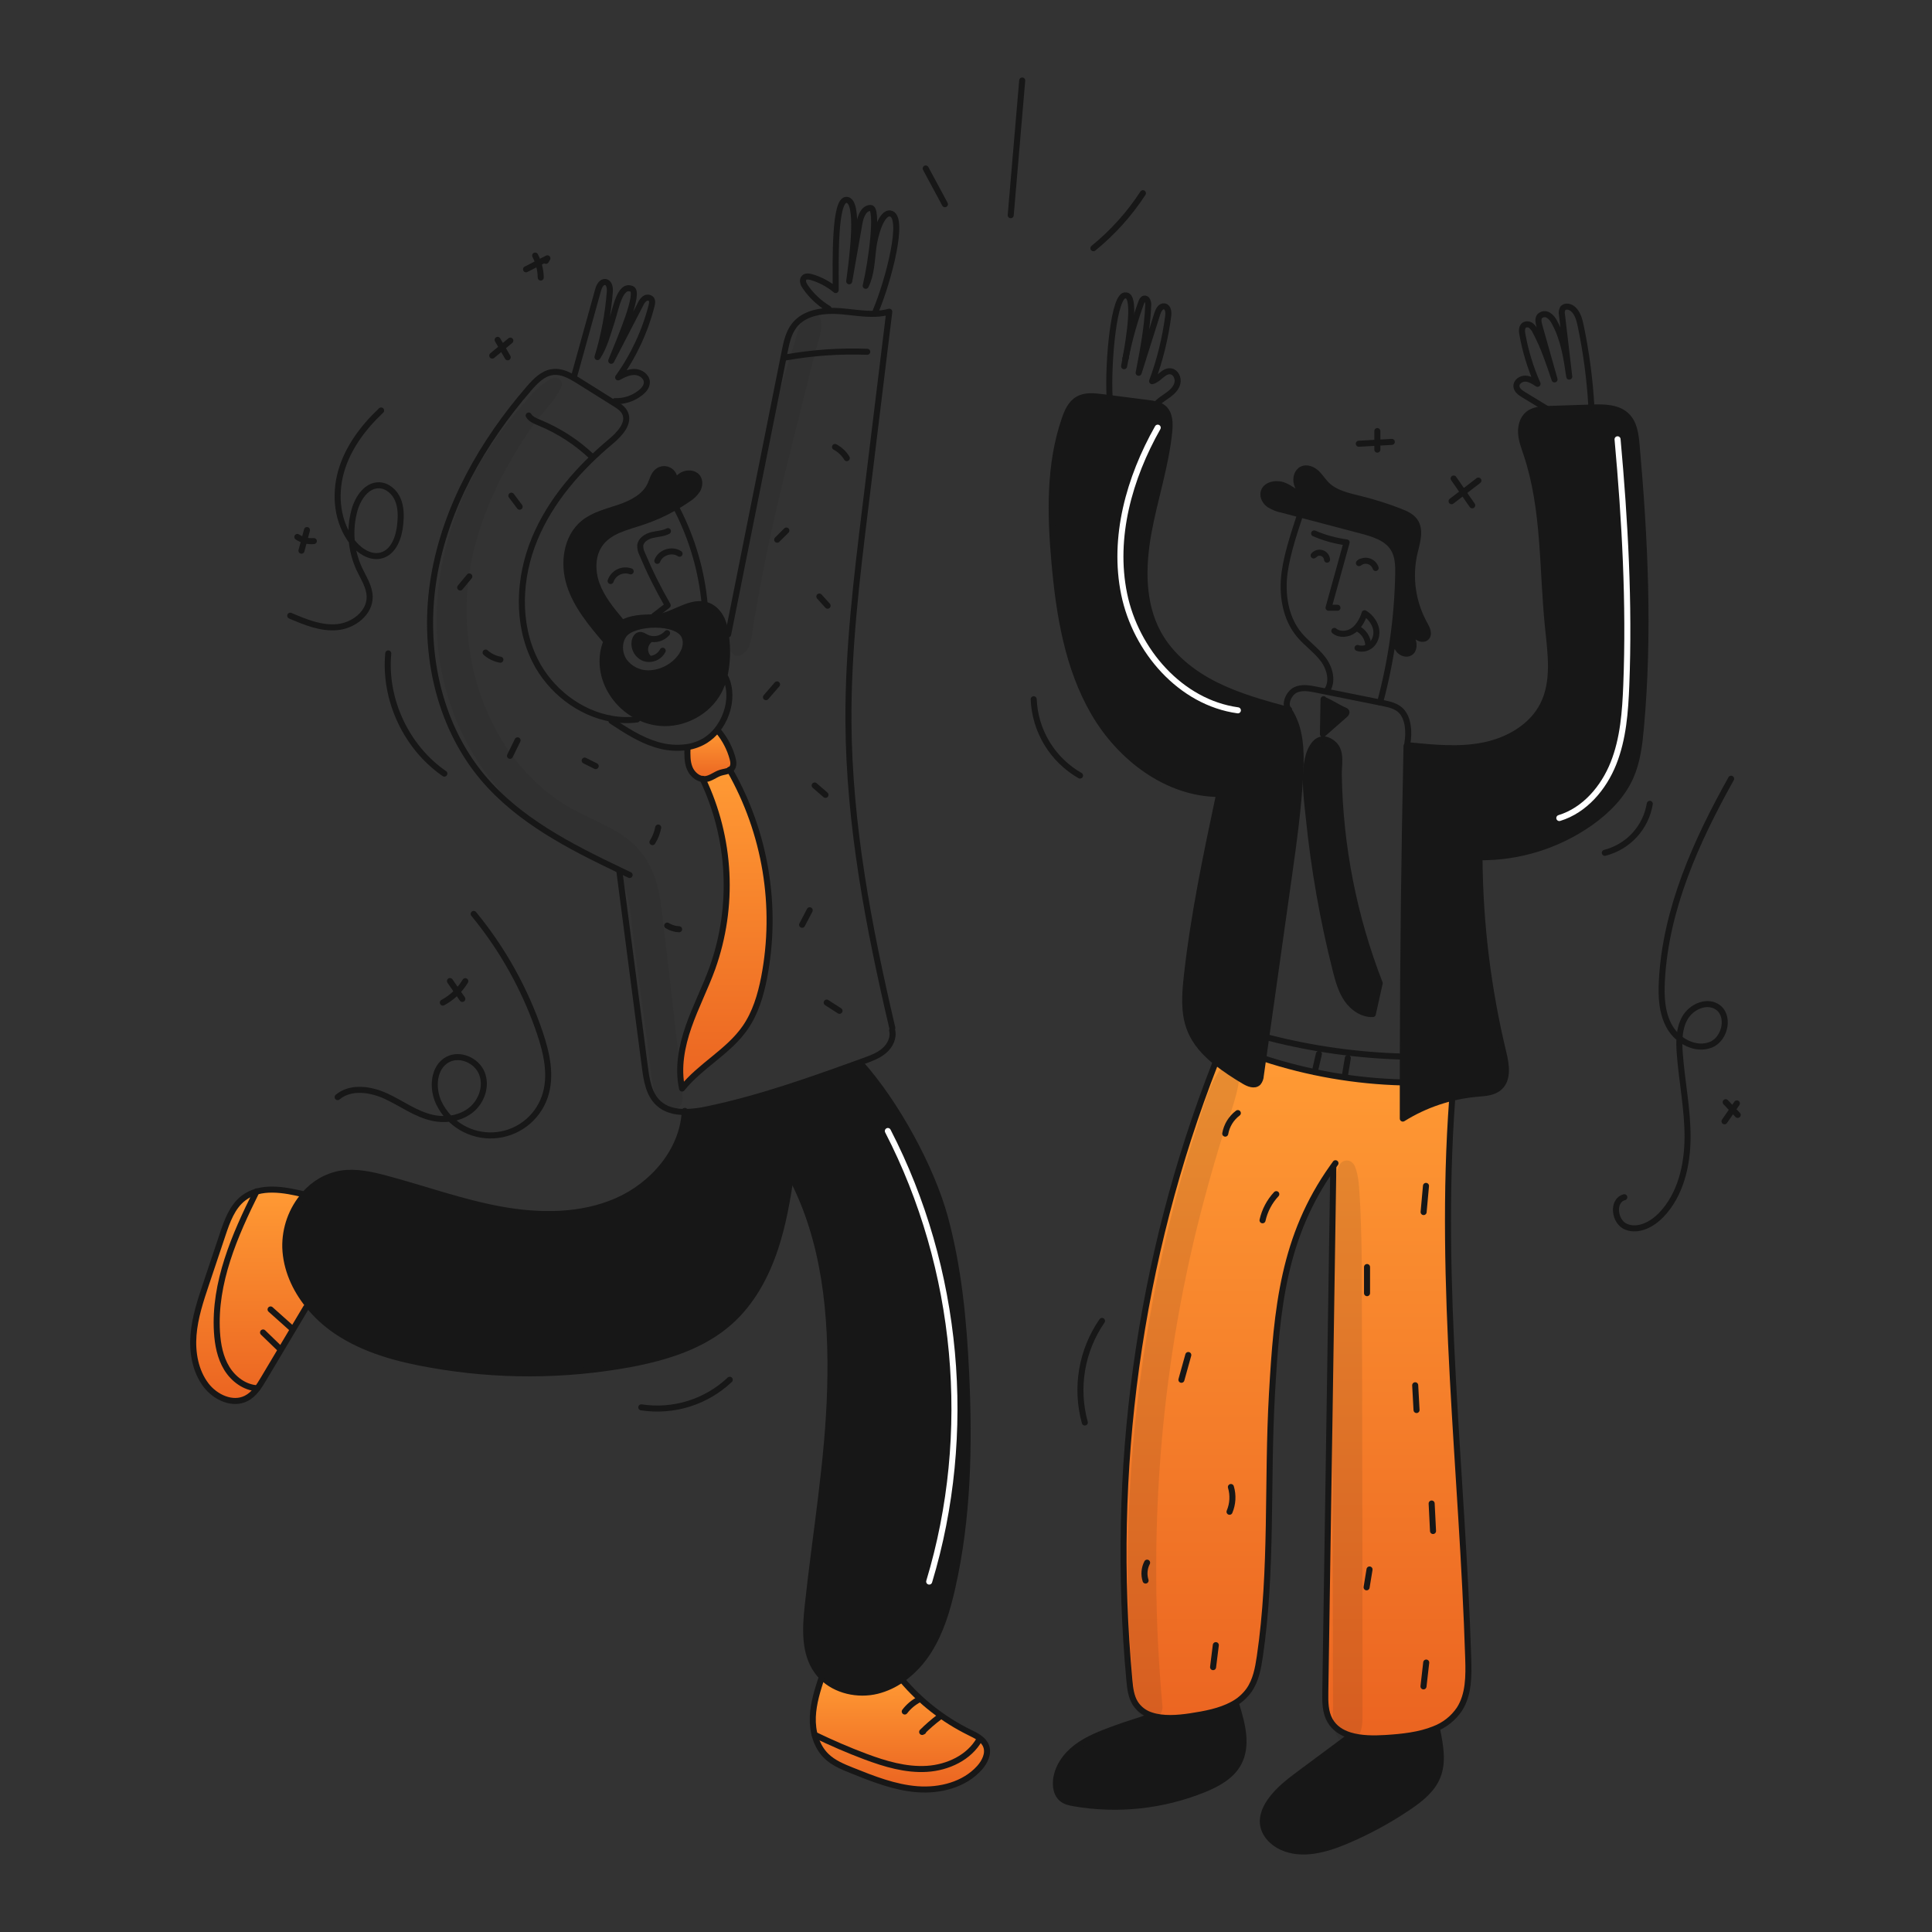 <svg width="960" height="960" viewBox="0 0 960 960" fill="none" xmlns="http://www.w3.org/2000/svg">
<rect x="0" y="0" width="960" height="960" fill="#333333" stroke="none"/>
<path d="M700.795 370.415C712.98 371.615 725.388 372.815 737.38 370.367C749.372 367.919 761.121 361.23 766.68 350.322C772.633 338.611 770.523 324.655 769.187 311.599C766.235 282.757 767.697 253.024 758.473 225.547C757.36 222.217 756.073 218.878 755.831 215.365C755.589 211.852 756.586 208.048 759.296 205.812C761.783 203.77 765.161 203.393 768.423 203.257C768.761 203.238 769.1 203.218 769.429 203.209C776.533 202.976 783.644 202.741 790.761 202.502C790.819 202.494 790.877 202.49 790.935 202.492C797.135 202.28 804.127 202.367 808.482 206.792C812.082 210.45 812.75 215.992 813.205 221.097C817.386 267.844 819.593 314.94 815.344 361.677C814.589 369.977 813.583 378.412 810.205 386.038C806.033 395.438 798.474 402.976 790.073 408.909C773.996 420.172 754.803 426.134 735.173 425.962L735.163 426.988C735.429 459.335 739.397 491.544 746.99 522.988C748.442 528.979 749.623 536.334 744.99 540.388C742.057 542.962 737.818 543.146 733.937 543.488C720.844 544.642 708.207 548.866 697.052 555.818C697.042 549.827 697.042 543.836 697.052 537.845C697.042 533.558 697.046 529.274 697.062 524.992C697.168 473.531 697.781 422.08 698.901 370.639L699.307 369.419L700.795 370.415Z" fill="#171717"/>
<path d="M774.818 406.475C787.439 402.63 796.846 391.53 801.725 379.275C806.604 367.02 807.578 353.593 808.095 340.409C809.695 299.678 807.432 258.882 803.755 218.285" stroke="white" stroke-width="3" stroke-linecap="round" stroke-linejoin="round"/>
<path d="M570.671 264.667C567.612 281.508 567.312 299.767 575.558 314.773C581.782 326.097 592.389 334.517 603.936 340.315C615.444 346.083 627.958 349.49 640.376 352.858C646.415 361.84 646.657 373.415 646.105 384.226C645.205 401.754 642.747 419.156 640.298 436.539C636.582 462.855 632.869 489.171 629.158 515.487C628.665 518.942 628.178 522.397 627.697 525.852L626.477 534.476C626.434 535.745 625.978 536.965 625.177 537.951C623.358 539.741 620.328 538.483 618.151 537.157C613.362 534.346 608.753 531.24 604.351 527.857C598.728 523.376 593.927 518.14 591.314 511.5C588.081 503.264 588.749 494.059 589.714 485.262C593.073 454.716 599.431 424.577 605.814 394.506C579.944 394.429 556.56 376.543 543.562 354.146C530.506 331.673 526.247 305.246 523.953 279.346C521.834 255.537 521.253 230.972 529.006 208.354C530.312 204.521 532.083 200.495 535.577 198.443C539.129 196.352 543.577 196.807 547.666 197.33L551.295 197.794C557.761 198.626 564.23 199.456 570.701 200.282C572.053 200.425 573.393 200.67 574.708 201.017C575.97 201.334 577.146 201.926 578.153 202.75C581.318 205.45 581.405 210.25 580.999 214.393C579.321 231.431 573.737 247.827 570.671 264.667Z" fill="#171717"/>
<path d="M615.094 352.961C586.637 349.036 564.365 323.311 558.584 295.171C552.803 267.031 561.13 237.514 575.264 212.505" stroke="white" stroke-width="3" stroke-linecap="round" stroke-linejoin="round"/>
<path d="M169.406 583.159C176.859 581.969 184.456 583.672 191.754 585.617C210.754 590.679 229.326 597.445 248.664 600.977C268.002 604.509 288.617 604.626 306.609 596.719C324.447 588.879 339.09 571.951 340.252 552.546C344.055 552.485 347.842 552.031 351.552 551.191C377.519 545.761 402.587 536.808 427.552 527.798L427.861 528.659C445.118 548.016 462.82 580.081 469.595 605.11C476.37 630.139 478.838 656.135 480.067 682.035C481.767 717.904 481.122 754.198 473.137 789.215C470.679 800.045 467.446 810.866 461.514 820.254C458.028 825.844 453.475 830.691 448.114 834.52C444.403 837.139 440.243 839.055 435.841 840.173C426.26 842.534 415.274 840.095 408.412 833.185C407.545 832.319 406.752 831.382 406.041 830.385C399.498 821.277 400.176 809.014 401.376 797.865C405.238 761.793 411.576 725.905 412.535 689.639C413.494 653.373 410.035 616.305 393.035 584.259H393.026C391.167 596.503 389.048 608.727 385.137 620.459C380.598 634.106 373.494 647.182 362.77 656.759C349.22 668.867 331.083 674.452 313.226 677.82C280.453 683.842 246.865 683.934 214.06 678.091C197.538 675.207 180.891 670.764 167.032 661.328C161.855 657.818 157.219 653.571 153.271 648.721C146.571 640.456 142.141 630.506 141.763 619.947C141.532 610.267 144.933 600.851 151.297 593.554C155.931 588.077 162.339 584.399 169.406 583.159Z" fill="#171717"/>
<path d="M461.711 785.872C483.934 712.333 476.403 630.26 441.17 561.991" stroke="white" stroke-width="3" stroke-linecap="round" stroke-linejoin="round"/>
<path d="M714.113 859.591C715.691 867.304 717.23 875.56 714.249 882.858C711.578 889.391 705.703 894.008 699.849 897.966C690.062 904.592 679.645 910.236 668.749 914.816C658.649 919.065 646.949 922.356 636.974 917.816C632.203 915.638 628.06 911.341 627.547 906.116C627.17 902.284 628.777 898.499 630.947 895.305C634.925 889.44 640.722 885.095 646.413 880.865C654.436 874.903 662.463 868.941 670.493 862.979L670.725 862.273C676.194 863.973 682.707 863.973 688.515 863.608C696.596 863.108 705.384 862.195 712.75 859.156L714.113 859.591Z" fill="#171717"/>
<path d="M676.435 263.641C666.281 260.97 656.128 258.296 645.976 255.618C642.966 254.824 639.953 254.03 636.937 253.237C634.686 252.793 632.538 251.93 630.607 250.692C628.768 249.337 627.423 247.052 627.849 244.807C628.603 240.819 634.091 239.726 637.875 241.207C641.659 242.688 644.709 245.727 648.58 246.956C646.838 244.923 645.038 242.784 644.37 240.181C643.702 237.578 644.534 234.374 646.954 233.202C649.267 232.08 652.103 233.183 654.01 234.896C655.917 236.609 657.262 238.884 659.062 240.713C663.417 245.107 669.882 246.443 675.883 247.924C682.609 249.586 689.22 251.68 695.676 254.195C698.424 255.26 701.276 256.518 702.993 258.918C706.129 263.318 704.144 269.342 702.886 274.607C700.051 286.783 701.889 299.579 708.035 310.466C709.148 312.421 710.335 315.066 708.78 316.68C707.203 318.306 704.348 317.086 702.915 315.325C701.482 313.564 700.505 311.279 698.473 310.253C698.744 312.837 700.534 314.967 701.628 317.319C702.722 319.671 702.847 323.01 700.612 324.336C698.899 325.362 696.566 324.578 695.212 323.097C693.98 321.513 693.125 319.669 692.712 317.706L692.17 317.628C693.689 306.954 694.552 296.197 694.754 285.418C694.832 281.063 694.745 276.466 692.509 272.73C689.27 267.3 682.552 265.258 676.435 263.641Z" fill="#171717"/>
<path d="M668.277 355.171C664.638 358.375 660.996 361.579 657.35 364.782C657.456 359.169 657.559 353.559 657.659 347.951L658.308 347.961C661.589 349.316 664.86 351.629 668.141 352.984C668.493 353.08 668.797 353.304 668.993 353.613C669.245 354.175 668.741 354.765 668.277 355.171Z" fill="#171717"/>
<path d="M650.302 405.974C649.344 396.644 646.392 377.122 653.476 369.35C656.264 366.302 660 367.134 662.845 369.883C666.765 373.657 665.145 379.948 665.236 385.136C665.836 420.539 672.718 455.554 685.561 488.551C684.419 493.662 683.28 498.772 682.144 503.882C677.014 504.076 672.253 500.782 669.33 496.565C666.407 492.348 665.023 487.274 663.755 482.299C657.399 457.223 652.902 431.712 650.302 405.974V405.974Z" fill="#171717"/>
<path d="M561.184 834.936C551.592 730.999 565.655 625.836 603.731 528.659L604.35 527.859C608.752 531.243 613.361 534.349 618.15 537.16C620.327 538.486 623.357 539.743 625.176 537.953C625.976 536.968 626.433 535.748 626.476 534.478L627.696 525.854C650.105 533.217 673.471 537.257 697.052 537.846C697.042 543.838 697.042 549.829 697.052 555.819C704.597 551.112 712.848 547.642 721.49 545.541L721.606 545.986C714.744 638.522 726.659 731.31 729.562 824.06C729.833 832.751 729.872 842.033 725.162 849.33C722.136 853.804 717.802 857.235 712.754 859.155C705.388 862.194 696.6 863.103 688.519 863.606C682.711 863.974 676.198 863.975 670.729 862.272C666.577 860.984 663.029 858.709 660.848 854.871C658.457 850.641 658.467 845.531 658.548 840.671C659.864 753.845 661.186 667.016 662.516 580.184L662.197 579.96C637.672 614.455 634.468 650.015 632.039 692.697C629.551 736.197 632.368 780.075 625.999 823.173C625.138 829 624.025 835.029 620.637 839.858C618.489 842.849 615.668 845.292 612.403 846.991C606.218 850.35 598.603 851.735 591.497 852.819C585.187 853.777 577.889 854.318 572.072 852.363C568.803 851.37 565.989 849.255 564.126 846.392C562.006 843.019 561.552 838.891 561.184 834.936Z" fill="url(#paint0_linear_248_1702)"/>
<path d="M614.348 847.219C617.29 856.742 620.136 867.534 615.316 876.273C611.793 882.673 604.892 886.417 598.116 889.165C577.738 897.387 555.474 899.777 533.816 896.065C531.629 895.678 529.344 895.194 527.631 893.765C525.337 891.858 524.563 888.635 524.679 885.654C524.95 878.705 529.335 872.443 534.861 868.233C540.387 864.023 547.017 861.533 553.531 859.106C560.016 856.686 565.542 855.234 572.031 852.815L572.079 852.36C577.896 854.315 585.194 853.773 591.504 852.815C598.604 851.731 606.225 850.347 612.41 846.988L614.348 847.219Z" fill="#171717"/>
<path d="M489.997 867.621C491.397 871.357 489.32 875.528 486.658 878.49C479.118 886.871 467.02 889.911 455.783 889.059C444.546 888.207 433.891 883.968 423.438 879.777C418.85 877.938 414.127 876.022 410.594 872.567C405.533 867.65 403.607 860.197 403.878 853.142C404.149 846.309 406.249 839.689 408.397 833.185C415.259 840.095 426.245 842.534 435.826 840.173C440.229 839.055 444.389 837.139 448.099 834.52L448.225 834.694C457.477 845.607 468.876 854.499 481.712 860.817C485.003 862.433 488.7 864.191 489.997 867.621Z" fill="url(#paint1_linear_248_1702)"/>
<path d="M349.156 387.111C346.311 386.762 343.823 384.381 342.7 381.662C341.423 378.545 341.51 375.062 341.616 371.683L341.539 371.218C344.736 370.73 347.801 369.601 350.55 367.899C352.685 366.537 354.587 364.841 356.183 362.876L357.015 363.376C360.276 367.311 362.659 371.898 364.003 376.829C364.438 378.445 364.709 380.304 363.732 381.659C363.437 382.053 363.065 382.382 362.638 382.626C361.361 383.362 359.638 383.478 358.157 383.933C355.466 384.746 353.202 386.885 350.405 387.133C349.989 387.174 349.57 387.166 349.156 387.111V387.111Z" fill="url(#paint2_linear_248_1702)"/>
<path d="M354.003 481.002C359.407 465.801 361.76 449.684 360.928 433.573C360.096 417.462 356.095 401.674 349.154 387.111C349.568 387.168 349.987 387.178 350.403 387.14C353.203 386.888 355.464 384.749 358.155 383.94C359.636 383.485 361.355 383.369 362.636 382.633C380.43 413.87 386.478 450.436 379.69 485.739C377.957 494.546 375.354 503.363 370.224 510.729C361.93 522.662 347.983 529.529 338.924 540.887C336.688 530.667 338.73 519.952 342.176 510.071C345.622 500.19 350.441 490.845 354.003 481.002Z" fill="url(#paint3_linear_248_1702)"/>
<path d="M317.265 356.168C309.987 352.598 304.308 346.436 301.344 338.891C298.857 332.368 298.663 324.809 301.46 318.479C301.885 317.505 302.384 316.563 302.951 315.663C304.391 313.278 306.379 311.271 308.751 309.807C313.465 306.962 319.156 306.855 325.36 306.72C333.78 306.52 341.871 298.696 350.175 300.438C350.33 300.467 350.475 300.496 350.63 300.538C354.221 301.438 357.047 304.361 358.63 307.7C359.718 310.127 360.414 312.711 360.691 315.356C360.827 316.392 360.933 317.437 361.011 318.472C361.623 324.538 361.227 330.664 359.839 336.6C359.227 338.955 358.355 341.234 357.239 343.395C351.79 353.809 339.672 360.245 327.961 359.209C324.238 358.863 320.612 357.832 317.265 356.168ZM335.093 329.697C339.042 326.455 342.093 321.064 340.174 316.331C336.874 308.182 314.836 308.947 310.084 315.331C307.284 319.095 307.484 324.641 310.123 328.513C311.51 330.41 313.329 331.95 315.429 333.005C317.529 334.06 319.85 334.6 322.201 334.581C326.934 334.495 331.49 332.769 335.093 329.697V329.697Z" fill="#171717"/>
<path d="M320.089 327.036C318.404 326.362 317.012 325.111 316.162 323.508C315.311 321.904 315.057 320.05 315.444 318.277C315.753 317.009 316.595 315.702 317.883 315.528C319.034 315.373 320.07 316.148 321.096 316.68C321.531 316.911 321.988 317.096 322.461 317.232L322.422 318.277C321.836 318.84 321.368 319.515 321.046 320.262C320.724 321.009 320.554 321.812 320.547 322.626C320.54 323.439 320.695 324.245 321.004 324.998C321.313 325.75 321.769 326.433 322.345 327.007L322.325 327.442C321.562 327.432 320.807 327.295 320.089 327.036V327.036Z" fill="#171717"/>
<path d="M334.811 240.181C335.87 238.563 337.269 237.195 338.911 236.174C341.331 234.799 344.811 234.858 346.511 237.064C347.885 238.855 347.663 241.487 346.54 243.442C345.29 245.329 343.637 246.916 341.701 248.088C339.494 249.616 337.223 251.039 334.887 252.356C329.741 255.261 324.32 257.651 318.704 259.489C311.445 261.87 303.304 263.671 298.573 269.681C294.082 275.381 293.995 283.608 296.511 290.412C299.027 297.216 303.741 302.956 308.377 308.54L308.745 309.808C306.374 311.271 304.386 313.279 302.945 315.664C302.378 316.564 301.88 317.505 301.454 318.48L300.941 318.257C293.75 309.798 286.394 301.039 283.055 290.457C279.716 279.875 281.371 266.899 289.975 259.892C295.037 255.769 301.648 254.259 307.832 252.149C314.016 250.039 320.414 246.777 323.154 240.849C324.208 238.565 324.741 235.855 326.706 234.268C327.592 233.538 328.695 233.123 329.842 233.089C330.989 233.055 332.115 233.403 333.042 234.079C333.97 234.754 334.647 235.719 334.966 236.822C335.285 237.924 335.229 239.101 334.806 240.168C334.306 240.868 333.829 241.59 333.364 242.307C334.024 241.737 334.523 241.004 334.811 240.181V240.181Z" fill="#171717"/>
<path d="M151.297 593.554C144.933 600.851 141.532 610.267 141.763 619.947C142.141 630.506 146.574 640.456 153.271 648.721L152.081 649.699C145.065 661.477 138.044 673.259 131.02 685.045C128.736 688.868 126.258 692.885 122.29 694.878C115.535 698.285 107.046 694.346 102.439 688.355C97.097 681.386 95.461 672.134 96.148 663.375C96.835 654.616 99.648 646.186 102.439 637.862C105.169 629.702 107.903 621.54 110.639 613.375C112.875 606.697 115.401 599.603 120.995 595.315C129.326 588.947 141.086 591.057 151.297 593.554Z" fill="url(#paint4_linear_248_1702)"/>
<path d="M325.095 305.908C327.331 304.204 329.56 302.497 331.783 300.788C327.009 292.536 322.764 283.989 319.075 275.198C318.41 273.904 318.087 272.461 318.136 271.007C318.465 268.287 321.272 266.555 323.936 265.887C326.6 265.219 329.462 265.187 331.901 263.922" stroke="#171717" stroke-width="3" stroke-linecap="round" stroke-linejoin="round"/>
<path d="M313.392 283.899C312.422 283.553 311.392 283.404 310.363 283.458C309.334 283.513 308.326 283.771 307.398 284.217C306.469 284.663 305.638 285.289 304.953 286.058C304.267 286.828 303.741 287.725 303.404 288.699" stroke="#171717" stroke-width="3" stroke-linecap="round" stroke-linejoin="round"/>
<path d="M326.613 278.682C328.132 274.482 333.988 272.604 337.666 275.14" stroke="#171717" stroke-width="3" stroke-linecap="round" stroke-linejoin="round"/>
<path d="M336.486 253.169C344.04 267.901 348.687 283.95 350.171 300.439C350.18 300.464 350.183 300.491 350.181 300.517" stroke="#171717" stroke-width="3" stroke-linecap="round" stroke-linejoin="round"/>
<path d="M308.747 309.808C306.376 311.271 304.387 313.278 302.947 315.664C302.38 316.563 301.881 317.505 301.456 318.48C298.656 324.81 298.856 332.369 301.34 338.892C304.305 346.435 309.983 352.598 317.261 356.168C320.605 357.829 324.227 358.86 327.946 359.207C339.657 360.243 351.775 353.807 357.224 343.393C358.34 341.231 359.212 338.952 359.824 336.598C361.212 330.661 361.608 324.535 360.996 318.47C360.918 317.435 360.812 316.39 360.676 315.354C360.399 312.708 359.703 310.124 358.615 307.698C357.037 304.359 354.215 301.436 350.615 300.536C350.46 300.497 350.315 300.468 350.16 300.436C341.86 298.694 333.76 306.514 325.345 306.718C319.152 306.856 313.461 306.963 308.747 309.808Z" stroke="#171717" stroke-width="3" stroke-linecap="round" stroke-linejoin="round"/>
<path d="M331.469 314.618C330.371 315.865 328.941 316.774 327.345 317.237C325.749 317.7 324.054 317.698 322.459 317.232C321.986 317.097 321.529 316.912 321.094 316.68C320.068 316.148 319.032 315.373 317.881 315.528C316.593 315.702 315.751 317.009 315.442 318.277C315.055 320.051 315.309 321.904 316.16 323.508C317.01 325.112 318.402 326.362 320.087 327.036C320.805 327.295 321.561 327.432 322.323 327.442C323.75 327.473 325.158 327.106 326.388 326.383C327.619 325.66 328.624 324.609 329.292 323.348" stroke="#171717" stroke-width="3" stroke-linecap="round" stroke-linejoin="round"/>
<path d="M322.345 327.007C321.769 326.434 321.313 325.751 321.004 324.998C320.695 324.246 320.54 323.439 320.547 322.626C320.554 321.813 320.724 321.009 321.046 320.262C321.368 319.516 321.836 318.841 322.422 318.277" stroke="#171717" stroke-width="3" stroke-linecap="round" stroke-linejoin="round"/>
<path d="M310.084 315.335C307.284 319.099 307.484 324.645 310.123 328.517C311.51 330.413 313.329 331.953 315.429 333.008C317.529 334.063 319.85 334.604 322.201 334.585C326.934 334.497 331.491 332.77 335.093 329.697C339.042 326.455 342.093 321.064 340.174 316.331C336.871 308.182 314.836 308.947 310.084 315.335Z" stroke="#171717" stroke-width="3" stroke-linecap="round" stroke-linejoin="round"/>
<path d="M334.811 240.181C335.234 239.114 335.29 237.937 334.971 236.834C334.652 235.732 333.975 234.767 333.048 234.091C332.12 233.416 330.994 233.068 329.847 233.102C328.7 233.136 327.597 233.551 326.711 234.281C324.746 235.868 324.211 238.581 323.159 240.862C320.419 246.785 314.012 250.047 307.837 252.162C301.662 254.277 295.037 255.782 289.98 259.905C281.38 266.912 279.712 279.881 283.06 290.47C286.408 301.059 293.76 309.807 300.946 318.27" stroke="#171717" stroke-width="3" stroke-linecap="round" stroke-linejoin="round"/>
<path d="M334.811 240.181C334.311 240.881 333.834 241.603 333.369 242.32C334.03 241.746 334.527 241.008 334.811 240.181V240.181Z" stroke="#171717" stroke-width="3" stroke-linecap="round" stroke-linejoin="round"/>
<path d="M308.379 308.54C303.743 302.956 299.02 297.226 296.513 290.412C294.006 283.598 294.084 275.382 298.575 269.681C303.308 263.671 311.447 261.87 318.706 259.489C324.322 257.65 329.743 255.261 334.889 252.356C337.222 251.04 339.494 249.617 341.703 248.088C343.639 246.915 345.292 245.329 346.542 243.442C347.665 241.487 347.887 238.855 346.513 237.064C344.819 234.858 341.335 234.799 338.913 236.174C337.271 237.195 335.871 238.562 334.813 240.181" stroke="#171717" stroke-width="3" stroke-linecap="round" stroke-linejoin="round"/>
<path d="M361.814 315.199C371.174 268.403 380.526 221.603 389.872 174.799C390.791 170.173 391.807 165.353 394.73 161.646C398.689 156.633 405.193 154.784 411.745 154.503C413.611 154.432 415.478 154.468 417.339 154.61C423.263 155.055 429.283 156.168 435.158 155.91C437.429 155.832 439.683 155.491 441.874 154.893C437.938 187.143 433.995 219.385 430.047 251.621C425.711 287.121 421.366 322.729 421.588 358.481C421.898 409.881 431.654 460.764 443.394 510.822" stroke="#171717" stroke-width="3" stroke-linecap="round" stroke-linejoin="round"/>
<path d="M316.577 357.491C312.4 358.006 308.17 357.898 304.024 357.172C287.967 354.452 273.324 343.08 265.924 328.301C256.613 309.728 257.697 287.07 265.624 267.868C273.551 248.666 287.724 232.59 303.651 219.253C308.035 215.585 313.068 210.087 310.464 204.996C309.448 203.022 307.483 201.754 305.606 200.583C305.412 200.457 305.206 200.331 305.015 200.215C299.257 196.605 293.502 192.998 287.749 189.394C286.616 188.688 285.455 187.972 284.255 187.323C281.196 185.659 277.935 184.429 274.555 184.875C269.764 185.504 266.096 189.298 262.931 192.946C239.761 219.698 221.565 251.637 215.642 286.538C209.719 321.439 217.181 359.417 239.993 386.488C257.793 407.597 283.062 420.566 308.081 432.5C309.681 433.265 311.266 434.019 312.853 434.774" stroke="#171717" stroke-width="3" stroke-linecap="round" stroke-linejoin="round"/>
<path d="M305.563 199.328C310.209 199.495 314.76 197.979 318.377 195.059C319.936 193.791 321.377 192.088 321.416 190.075C321.474 187.133 318.377 184.916 315.435 184.829C312.493 184.742 309.744 186.155 307.15 187.529C314.871 176.755 320.514 164.635 323.788 151.791C324.059 150.707 324.281 149.439 323.565 148.577C323.135 148.169 322.573 147.928 321.981 147.896C321.389 147.864 320.804 148.044 320.332 148.403C319.407 149.157 318.683 150.128 318.222 151.229C313.384 160.579 308.548 169.925 303.714 179.268C308.359 167.753 318.222 145.03 313.87 143.541C307.97 140.991 305.97 153.558 303.959 159.641C301.948 165.724 300.417 172.078 296.894 177.43C300.118 166.887 302.169 156.022 303.011 145.03C303.166 143.075 302.811 140.481 300.872 140.143C298.933 139.805 297.726 142.175 297.194 144.082C293.194 158.474 289.194 172.869 285.194 187.267" stroke="#171717" stroke-width="3" stroke-linecap="round" stroke-linejoin="round"/>
<path d="M411.698 153.374C407.117 150.623 403.176 146.924 400.142 142.524C399.203 141.169 398.409 139.195 399.571 138.014C400.461 137.114 401.961 137.327 403.181 137.685C407.6 138.981 411.704 141.172 415.24 144.121C415.24 128.991 414.544 98.628 420.796 99.31C427.048 99.992 423.796 126.245 421.967 139.766C423.66 130.136 425.354 120.512 427.048 110.895C427.638 107.527 429.187 103.307 432.603 103.336C436.47 103.369 433.159 129.35 430.164 142.011C433.064 136.195 433.116 129.449 433.949 123.003C434.782 116.557 437.97 105.547 442.272 106.065C449.97 106.991 441.566 139.324 435.1 154.651" stroke="#171717" stroke-width="3" stroke-linecap="round" stroke-linejoin="round"/>
<path d="M303.84 358.23C310.886 362.856 318.058 367.541 326.12 369.989C331.101 371.557 336.372 371.977 341.538 371.218C344.734 370.73 347.8 369.601 350.549 367.899C352.683 366.537 354.585 364.841 356.182 362.876C358.24 360.33 359.839 357.444 360.905 354.349C362.879 348.677 363.105 342.222 360.585 336.763" stroke="#171717" stroke-width="3" stroke-linecap="round" stroke-linejoin="round"/>
<path d="M341.616 371.683C341.51 375.061 341.423 378.545 342.7 381.662C343.823 384.381 346.311 386.762 349.156 387.111C349.57 387.168 349.989 387.178 350.405 387.14C353.205 386.888 355.466 384.749 358.157 383.94C359.638 383.485 361.357 383.369 362.638 382.633C363.065 382.389 363.437 382.059 363.732 381.666C364.709 380.311 364.438 378.452 364.003 376.836C362.658 371.905 360.276 367.318 357.015 363.383" stroke="#171717" stroke-width="3" stroke-linecap="round" stroke-linejoin="round"/>
<path d="M307.789 433.113C312.009 465.507 316.229 497.907 320.449 530.313C321.281 536.73 322.384 543.699 327.127 548.122C330.669 551.412 335.344 552.516 340.251 552.545C344.054 552.485 347.841 552.031 351.551 551.19C377.518 545.76 402.586 536.807 427.551 527.797C428.131 527.584 428.702 527.381 429.283 527.168C432.854 525.88 436.523 524.535 439.407 522.048C442.291 519.561 444.227 515.621 443.298 511.934" stroke="#171717" stroke-width="3" stroke-linecap="round" stroke-linejoin="round"/>
<path d="M340.28 551.991L340.251 552.543C339.089 571.948 324.446 588.876 306.608 596.716C288.616 604.623 268.001 604.507 248.663 600.974C229.325 597.441 210.752 590.674 191.753 585.614C184.453 583.669 176.858 581.966 169.405 583.156C162.339 584.396 155.931 588.075 151.297 593.551C144.933 600.849 141.532 610.264 141.763 619.944C142.141 630.503 146.574 640.453 153.271 648.718C157.214 653.569 161.844 657.818 167.015 661.33C180.874 670.766 197.521 675.209 214.043 678.093C246.848 683.936 280.436 683.844 313.209 677.822C331.066 674.454 349.203 668.869 362.753 656.761C373.477 647.18 380.581 634.104 385.12 620.461C389.031 608.731 391.15 596.507 393.009 584.261C393.318 582.277 393.609 580.293 393.909 578.309" stroke="#171717" stroke-width="3" stroke-linecap="round" stroke-linejoin="round"/>
<path d="M393.018 584.262C410.018 616.308 413.479 653.377 412.518 689.642C411.557 725.907 405.218 761.796 401.359 797.868C400.159 809.017 399.481 821.28 406.024 830.388C406.735 831.386 407.528 832.322 408.395 833.188C415.257 840.098 426.243 842.537 435.824 840.176C440.226 839.059 444.386 837.143 448.097 834.523C453.457 830.695 458.011 825.847 461.497 820.257C467.429 810.869 470.662 800.048 473.12 789.218C481.105 754.201 481.754 717.907 480.05 682.038C478.821 656.138 476.35 630.138 469.578 605.113C462.806 580.088 445.101 548.019 427.844 528.662" stroke="#171717" stroke-width="3" stroke-linecap="round" stroke-linejoin="round"/>
<path d="M151.655 593.641L151.297 593.554C141.086 591.054 129.326 588.947 120.997 595.315C115.403 599.603 112.877 606.697 110.641 613.375C107.902 621.533 105.169 629.696 102.441 637.862C99.654 646.186 96.841 654.616 96.15 663.375C95.459 672.134 97.099 681.386 102.441 688.355C107.048 694.346 115.541 698.285 122.292 694.878C126.26 692.885 128.738 688.868 131.022 685.045C138.04 673.257 145.06 661.475 152.083 649.699" stroke="#171717" stroke-width="3" stroke-linecap="round" stroke-linejoin="round"/>
<path d="M408.601 832.585C408.533 832.785 408.465 832.985 408.401 833.185C406.253 839.685 404.153 846.309 403.882 853.142C403.611 860.197 405.537 867.65 410.598 872.567C414.131 876.022 418.854 877.938 423.442 879.777C433.895 883.968 444.56 888.197 455.787 889.059C467.014 889.921 479.122 886.871 486.662 878.49C489.324 875.528 491.405 871.357 490.001 867.621C488.701 864.195 485.007 862.433 481.716 860.821C468.878 854.502 457.478 845.607 448.225 834.691" stroke="#171717" stroke-width="3" stroke-linecap="round" stroke-linejoin="round"/>
<path d="M652.984 265.055C658.137 267.27 663.568 268.771 669.127 269.516C666.127 280.337 663.134 291.158 660.146 301.978C661.627 301.988 663.098 301.988 664.579 301.998" stroke="#171717" stroke-width="3" stroke-linecap="round" stroke-linejoin="round"/>
<path d="M659.41 278.082C659.347 277.336 659.062 276.625 658.593 276.04C658.124 275.456 657.491 275.024 656.776 274.801C656.06 274.578 655.294 274.573 654.576 274.787C653.858 275 653.219 275.423 652.742 276.001C653.042 275.788 653.342 275.565 653.651 275.343" stroke="#171717" stroke-width="3" stroke-linecap="round" stroke-linejoin="round"/>
<path d="M675.623 279.534C675.816 279.388 676.01 279.253 676.194 279.108" stroke="#171717" stroke-width="3" stroke-linecap="round" stroke-linejoin="round"/>
<path d="M683.558 282.234C683.302 281.464 682.87 280.763 682.298 280.187C681.726 279.611 681.029 279.176 680.26 278.914C679.492 278.653 678.673 278.573 677.868 278.68C677.064 278.788 676.295 279.08 675.622 279.534C675.496 279.621 675.37 279.708 675.254 279.805" stroke="#171717" stroke-width="3" stroke-linecap="round" stroke-linejoin="round"/>
<path d="M663.029 313.491C665.662 315.691 669.794 315.252 672.572 313.239C673.085 312.865 673.564 312.448 674.004 311.991C675.886 309.904 677.272 307.419 678.06 304.723C680.548 306.232 682.443 308.548 683.431 311.285C683.907 312.649 684.048 314.108 683.84 315.539C683.633 316.969 683.085 318.328 682.241 319.502C681.653 320.264 680.919 320.902 680.083 321.38C679.256 321.867 678.334 322.173 677.379 322.276C676.425 322.38 675.459 322.279 674.546 321.98" stroke="#171717" stroke-width="3" stroke-linecap="round" stroke-linejoin="round"/>
<path d="M679.908 320.774C679.85 318.921 679.272 317.122 678.24 315.582C677.208 314.042 675.764 312.823 674.072 312.063" stroke="#171717" stroke-width="3" stroke-linecap="round" stroke-linejoin="round"/>
<path d="M659.14 343.411C662.605 338.833 660.863 332.059 657.388 327.5C653.913 322.941 649.026 319.632 645.397 315.189C639.297 307.727 637.315 297.574 637.954 287.964C638.593 278.354 642.6 266.177 645.61 257.021" stroke="#171717" stroke-width="3" stroke-linecap="round" stroke-linejoin="round"/>
<path d="M685.756 349.045C691.323 328.279 694.345 306.913 694.756 285.418C694.834 281.063 694.747 276.466 692.511 272.73C689.269 267.3 682.552 265.258 676.435 263.641C666.281 260.97 656.128 258.296 645.976 255.618C642.966 254.824 639.953 254.03 636.937 253.237C634.686 252.793 632.538 251.93 630.607 250.692C628.768 249.337 627.423 247.052 627.849 244.807C628.603 240.819 634.091 239.726 637.875 241.207C641.659 242.688 644.709 245.727 648.58 246.956C646.838 244.923 645.038 242.784 644.37 240.181C643.702 237.578 644.534 234.374 646.954 233.202C649.267 232.08 652.103 233.183 654.01 234.896C655.917 236.609 657.262 238.884 659.062 240.713C663.417 245.107 669.882 246.443 675.883 247.924C682.609 249.586 689.22 251.68 695.676 254.195C698.424 255.26 701.276 256.518 702.993 258.918C706.129 263.318 704.144 269.342 702.886 274.607C700.051 286.783 701.889 299.579 708.035 310.466C709.148 312.421 710.335 315.066 708.78 316.68C707.203 318.306 704.348 317.086 702.915 315.325C701.482 313.564 700.505 311.279 698.473 310.253C698.744 312.837 700.534 314.967 701.628 317.319C702.722 319.671 702.847 323.01 700.612 324.336C698.899 325.362 696.566 324.578 695.212 323.097C693.98 321.513 693.125 319.669 692.712 317.706" stroke="#171717" stroke-width="3" stroke-linecap="round" stroke-linejoin="round"/>
<path d="M640.537 352.897L640.431 352.868C640.413 352.859 640.393 352.856 640.373 352.858C627.955 349.49 615.441 346.083 603.933 340.315C592.386 334.515 581.779 326.097 575.555 314.773C567.309 299.773 567.609 281.508 570.668 264.667C573.727 247.826 579.32 231.431 580.995 214.397C581.401 210.255 581.314 205.454 578.149 202.754C577.142 201.93 575.966 201.338 574.704 201.021C573.389 200.674 572.049 200.429 570.697 200.286C564.23 199.463 557.762 198.634 551.291 197.798L547.662 197.334C543.568 196.811 539.125 196.356 535.573 198.447C532.079 200.499 530.308 204.525 529.002 208.358C521.249 230.976 521.83 255.541 523.949 279.35C526.243 305.24 530.502 331.672 543.558 354.15C556.558 376.55 579.94 394.433 605.81 394.51H606.101" stroke="#171717" stroke-width="3" stroke-linecap="round" stroke-linejoin="round"/>
<path d="M700.797 370.415C712.982 371.615 725.39 372.815 737.382 370.367C749.374 367.919 761.123 361.23 766.682 350.322C772.635 338.611 770.525 324.655 769.189 311.599C766.237 282.757 767.699 253.024 758.475 225.547C757.362 222.217 756.075 218.878 755.833 215.365C755.591 211.852 756.588 208.048 759.298 205.812C761.785 203.77 765.163 203.393 768.425 203.257C768.763 203.238 769.102 203.218 769.431 203.209C776.535 202.976 783.646 202.741 790.763 202.502C790.82 202.494 790.879 202.49 790.937 202.492C797.137 202.28 804.129 202.367 808.484 206.792C812.084 210.45 812.752 215.992 813.207 221.097C817.388 267.844 819.595 314.94 815.346 361.677C814.591 369.977 813.585 378.412 810.207 386.038C806.035 395.438 798.476 402.976 790.075 408.909C773.997 420.172 754.804 426.134 735.175 425.962C733.375 425.943 731.584 425.872 729.803 425.749" stroke="#171717" stroke-width="3" stroke-linecap="round" stroke-linejoin="round"/>
<path d="M606.024 393.491C605.957 393.829 605.879 394.168 605.811 394.507C599.433 424.578 593.075 454.717 589.711 485.263C588.743 494.063 588.075 503.263 591.311 511.501C593.924 518.141 598.725 523.377 604.348 527.858C608.75 531.242 613.359 534.348 618.148 537.158C620.325 538.484 623.355 539.742 625.174 537.952C625.974 536.967 626.431 535.746 626.474 534.477L627.694 525.853C628.178 522.398 628.665 518.943 629.155 515.488C632.872 489.172 636.585 462.856 640.295 436.54C642.744 419.157 645.202 401.755 646.102 384.227C646.654 373.416 646.412 361.841 640.373 352.859" stroke="#171717" stroke-width="3" stroke-linecap="round" stroke-linejoin="round"/>
<path d="M698.899 370.638C697.787 422.079 697.174 473.53 697.06 524.991C697.05 529.279 697.047 533.563 697.05 537.844C697.04 543.835 697.04 549.826 697.05 555.817C708.205 548.865 720.842 544.64 733.935 543.487C737.816 543.148 742.055 542.964 744.988 540.387C749.624 536.331 748.443 528.976 746.988 522.987C739.395 491.543 735.427 459.333 735.161 426.987" stroke="#171717" stroke-width="3" stroke-linecap="round" stroke-linejoin="round"/>
<path d="M640.508 352.597C637.788 350.322 640.402 344.486 643.576 342.897C646.75 341.308 650.535 341.978 654.019 342.684C655.703 343.023 657.397 343.362 659.081 343.7C667.976 345.482 676.867 347.269 685.755 349.062C686.171 349.149 686.588 349.227 687.004 349.314C690.314 349.972 693.837 350.756 696.198 353.176C699.944 356.999 700.234 364.141 699.305 369.416" stroke="#171717" stroke-width="3" stroke-linecap="round" stroke-linejoin="round"/>
<path d="M603.731 528.659C565.655 625.841 551.592 730.999 561.184 834.936C561.552 838.895 562.006 843.018 564.126 846.386C565.989 849.25 568.803 851.365 572.072 852.358C577.889 854.313 585.187 853.771 591.497 852.813C598.597 851.729 606.218 850.345 612.403 846.986C615.665 845.286 618.483 842.842 620.629 839.853C624.017 835.024 625.129 828.994 625.991 823.167C632.36 780.067 629.543 736.186 632.031 692.691C634.46 650.009 637.664 614.45 662.189 579.955C662.644 579.307 663.118 578.649 663.589 578" stroke="#171717" stroke-width="3" stroke-linecap="round" stroke-linejoin="round"/>
<path d="M662.508 580.178C661.182 667.004 659.859 753.834 658.54 840.666C658.463 845.525 658.453 850.635 660.84 854.866C663.017 858.708 666.569 860.982 670.721 862.266C676.19 863.966 682.703 863.966 688.511 863.601C696.592 863.101 705.38 862.188 712.746 859.149C717.795 857.23 722.128 853.799 725.154 849.325C729.867 842.025 729.828 832.746 729.554 824.055C726.654 731.305 714.736 638.517 721.598 545.981" stroke="#171717" stroke-width="3" stroke-linecap="round" stroke-linejoin="round"/>
<path d="M630.385 515.661C652.101 521.239 674.373 524.369 696.785 524.991" stroke="#171717" stroke-width="3" stroke-linecap="round" stroke-linejoin="round"/>
<path d="M627.615 525.833C627.64 525.844 627.666 525.85 627.693 525.852C650.102 533.215 673.469 537.255 697.049 537.844C697.12 537.852 697.191 537.856 697.262 537.854" stroke="#171717" stroke-width="3" stroke-linecap="round" stroke-linejoin="round"/>
<path d="M657.671 347.429C657.671 347.603 657.661 347.777 657.661 347.951C657.555 353.555 657.452 359.165 657.352 364.782C660.991 361.582 664.633 358.378 668.279 355.171C668.743 354.765 669.247 354.171 668.995 353.613C668.799 353.304 668.495 353.08 668.143 352.984C664.862 351.629 661.591 349.316 658.31 347.961" stroke="#171717" stroke-width="3" stroke-linecap="round" stroke-linejoin="round"/>
<path d="M650.302 405.974C652.902 431.712 657.399 457.223 663.755 482.299C665.023 487.274 666.416 492.336 669.33 496.565C672.244 500.794 677.014 504.076 682.144 503.882C683.286 498.772 684.425 493.662 685.561 488.551C672.718 455.554 665.836 420.539 665.236 385.136C665.149 379.948 666.765 373.657 662.845 369.883C660 367.134 656.264 366.302 653.476 369.35C646.392 377.122 649.344 396.644 650.302 405.974Z" stroke="#171717" stroke-width="3" stroke-linecap="round" stroke-linejoin="round"/>
<path d="M572.023 852.813C565.538 855.232 560.012 856.684 553.523 859.104C547.009 861.533 540.389 864.02 534.853 868.231C529.317 872.442 524.942 878.703 524.671 885.652C524.555 888.633 525.329 891.852 527.623 893.763C529.336 895.195 531.623 895.679 533.808 896.063C555.467 899.774 577.731 897.385 598.108 889.163C604.883 886.415 611.784 882.669 615.308 876.271C620.128 867.532 617.282 856.74 614.34 847.217" stroke="#171717" stroke-width="3" stroke-linecap="round" stroke-linejoin="round"/>
<path d="M670.493 862.975C662.469 868.937 654.443 874.899 646.413 880.861C640.722 885.091 634.925 889.436 630.947 895.301C628.779 898.495 627.172 902.28 627.547 906.112C628.06 911.339 632.203 915.636 636.974 917.812C646.953 922.351 658.654 919.06 668.749 914.812C679.644 910.231 690.061 904.587 699.849 897.962C705.705 894.004 711.58 889.387 714.249 882.854C717.23 875.554 715.691 867.3 714.113 859.587" stroke="#171717" stroke-width="3" stroke-linecap="round" stroke-linejoin="round"/>
<path d="M559.316 177.919C561.222 167.519 564.47 146.802 559.442 146.802C553.471 145.491 550.436 180.113 551.35 197.344" stroke="#171717" stroke-width="3" stroke-linecap="round" stroke-linejoin="round"/>
<path d="M559.229 178.374C558.987 179.574 558.764 180.774 558.551 181.974C558.783 180.784 559.006 179.583 559.229 178.374Z" stroke="#171717" stroke-width="3" stroke-linecap="round" stroke-linejoin="round"/>
<path d="M559.229 178.374C559.258 178.219 559.286 178.064 559.315 177.919" stroke="#171717" stroke-width="3" stroke-linecap="round" stroke-linejoin="round"/>
<path d="M574.828 200.615C576.503 198.786 578.71 197.547 580.694 196.066C582.678 194.585 584.565 192.688 585.078 190.266C585.591 187.844 584.217 184.894 581.768 184.516C578.216 183.965 575.961 188.533 572.477 189.404C576.354 178.948 579.036 168.087 580.471 157.029C580.723 155.152 580.481 152.606 578.613 152.248C576.803 151.9 575.622 154.068 575.07 155.829C571.974 165.633 568.88 175.438 565.789 185.242C567.947 174.102 570.105 162.904 570.56 151.561C570.618 150.1 569.96 148.028 568.537 148.386C567.783 148.57 567.405 149.393 567.144 150.119C563.812 159.166 561.194 168.462 559.314 177.919" stroke="#171717" stroke-width="3" stroke-linecap="round" stroke-linejoin="round"/>
<path d="M790.729 201.738C789.961 188.442 788.214 175.22 785.502 162.181C784.854 159.081 784.05 155.803 781.728 153.655C780.276 152.3 777.628 151.7 776.511 153.345C776.025 154.29 775.891 155.378 776.133 156.413C777.343 166.653 778.549 176.893 779.753 187.133C778.398 177.851 776.966 168.347 772.407 160.149C771.736 158.718 770.684 157.499 769.368 156.626C768.698 156.207 767.905 156.03 767.122 156.125C766.338 156.221 765.61 156.582 765.061 157.149C764.061 158.416 764.451 160.236 764.887 161.785C767.403 170.699 769.919 179.61 772.436 188.517C769.736 180.425 767.016 172.276 763 164.737C762.49 163.619 761.739 162.629 760.8 161.837C760.321 161.448 759.735 161.217 759.12 161.174C758.505 161.13 757.892 161.277 757.364 161.595C756.057 162.543 756.164 164.508 756.454 166.095C757.974 174.577 760.505 182.846 763.993 190.726C762.155 189.497 760.199 188.22 757.993 188.142C755.787 188.064 753.366 189.742 753.502 191.936C753.618 193.843 755.438 195.13 757.064 196.127C760.848 198.421 764.629 200.721 768.407 203.027" stroke="#171717" stroke-width="3" stroke-linecap="round" stroke-linejoin="round"/>
<path d="M349.098 386.991L349.156 387.108C356.097 401.671 360.098 417.459 360.93 433.57C361.762 449.681 359.409 465.798 354.005 480.999C350.443 490.842 345.623 500.192 342.178 510.064C338.733 519.936 336.69 530.664 338.926 540.88C347.985 529.518 361.932 522.655 370.226 510.722C375.356 503.356 377.959 494.539 379.692 485.732C386.48 450.429 380.432 413.863 362.638 382.626C362.609 382.578 362.58 382.52 362.551 382.472" stroke="#171717" stroke-width="3" stroke-linecap="round" stroke-linejoin="round"/>
<path d="M860.179 386.943C842.806 418.03 827.725 451.534 825.784 487.093C825.347 495.104 825.693 503.555 829.752 510.476C833.811 517.397 842.62 522.102 850.076 519.138C857.532 516.174 859.812 503.968 852.813 500.045C847.453 497.045 840.287 500.468 837.234 505.801C834.181 511.134 834.218 517.647 834.69 523.774C835.754 537.604 838.599 551.313 838.539 565.183C838.479 579.053 835.096 593.618 825.512 603.646C821.019 608.346 814.197 611.992 808.137 609.632C802.077 607.272 800.832 596.579 807.116 594.902" stroke="#171717" stroke-width="3" stroke-linecap="round" stroke-linejoin="round"/>
<path d="M797.418 423.755C803.108 422.312 808.254 419.241 812.225 414.917C816.195 410.593 818.818 405.205 819.771 399.412" stroke="#171717" stroke-width="3" stroke-linecap="round" stroke-linejoin="round"/>
<path d="M539.037 706.832C536.685 698.303 536.232 689.363 537.709 680.64C539.186 671.918 542.558 663.625 547.586 656.347" stroke="#171717" stroke-width="3" stroke-linecap="round" stroke-linejoin="round"/>
<path d="M536.653 385.376C529.918 381.522 524.274 376.02 520.248 369.386C516.222 362.753 513.947 355.205 513.637 347.452" stroke="#171717" stroke-width="3" stroke-linecap="round" stroke-linejoin="round"/>
<path d="M543.314 123.337C552.883 115.561 561.181 106.341 567.909 96.009" stroke="#171717" stroke-width="3" stroke-linecap="round" stroke-linejoin="round"/>
<path d="M502.219 106.931L507.928 40" stroke="#171717" stroke-width="3" stroke-linecap="round" stroke-linejoin="round"/>
<path d="M469.53 101.475L459.971 83.712" stroke="#171717" stroke-width="3" stroke-linecap="round" stroke-linejoin="round"/>
<path d="M707.387 602.263L708.562 589.263" stroke="#171717" stroke-width="3" stroke-linecap="round" stroke-linejoin="round"/>
<path d="M679.27 642.562V629.581" stroke="#171717" stroke-width="3" stroke-linecap="round" stroke-linejoin="round"/>
<path d="M703.87 700.633L703.203 688.333" stroke="#171717" stroke-width="3" stroke-linecap="round" stroke-linejoin="round"/>
<path d="M679.057 788.73L680.512 779.863" stroke="#171717" stroke-width="3" stroke-linecap="round" stroke-linejoin="round"/>
<path d="M712.062 760.754L711.379 747.09" stroke="#171717" stroke-width="3" stroke-linecap="round" stroke-linejoin="round"/>
<path d="M627.346 606.353C628.425 601.494 630.784 597.012 634.178 593.372" stroke="#171717" stroke-width="3" stroke-linecap="round" stroke-linejoin="round"/>
<path d="M608.818 563.298C609.536 559.227 611.769 555.58 615.069 553.091" stroke="#171717" stroke-width="3" stroke-linecap="round" stroke-linejoin="round"/>
<path d="M587.039 685.603L590.455 673.303" stroke="#171717" stroke-width="3" stroke-linecap="round" stroke-linejoin="round"/>
<path d="M610.949 751.191C612.597 747.294 612.838 742.946 611.632 738.891" stroke="#171717" stroke-width="3" stroke-linecap="round" stroke-linejoin="round"/>
<path d="M569.227 785.364C568.762 783.907 568.59 782.372 568.72 780.848C568.85 779.323 569.28 777.84 569.985 776.482" stroke="#171717" stroke-width="3" stroke-linecap="round" stroke-linejoin="round"/>
<path d="M602.77 828.391L604.133 817.459" stroke="#171717" stroke-width="3" stroke-linecap="round" stroke-linejoin="round"/>
<path d="M668.359 533.938L669.722 525.738" stroke="#171717" stroke-width="3" stroke-linecap="round" stroke-linejoin="round"/>
<path d="M653.309 532.568L655.358 523.687" stroke="#171717" stroke-width="3" stroke-linecap="round" stroke-linejoin="round"/>
<path d="M294.27 227.07C286.623 219.788 277.686 213.994 267.917 209.984C265.941 209.174 263.787 208.318 262.693 206.484" stroke="#171717" stroke-width="3" stroke-linecap="round" stroke-linejoin="round"/>
<path d="M390.328 177.622C403.722 175.232 417.333 174.287 430.928 174.801" stroke="#171717" stroke-width="3" stroke-linecap="round" stroke-linejoin="round"/>
<path d="M252.276 177.537L247.266 168.883" stroke="#171717" stroke-width="3" stroke-linecap="round" stroke-linejoin="round"/>
<path d="M244.592 176.697L253.576 169.258" stroke="#171717" stroke-width="3" stroke-linecap="round" stroke-linejoin="round"/>
<path d="M268.689 137.912C268.635 134.105 267.685 130.364 265.917 126.991" stroke="#171717" stroke-width="3" stroke-linecap="round" stroke-linejoin="round"/>
<path d="M261.385 133.813L272.002 128.358L271.245 129.623" stroke="#171717" stroke-width="3" stroke-linecap="round" stroke-linejoin="round"/>
<path d="M189.371 203.975C180.429 212.375 172.796 222.591 169.457 234.399C166.118 246.207 167.57 259.753 175.147 269.405C178.597 273.799 184.124 277.472 189.507 275.979C195.763 274.244 198.286 266.764 198.899 260.302C199.285 256.227 199.28 251.978 197.674 248.213C196.068 244.448 192.536 241.27 188.444 241.142C182.253 240.949 177.925 247.316 176.214 253.269C173.44 263.066 174.275 273.534 178.567 282.769C180.677 287.263 183.653 291.64 183.689 296.605C183.747 304.689 175.577 310.891 167.526 311.628C159.475 312.365 151.653 309.119 144.221 305.939" stroke="#171717" stroke-width="3" stroke-linecap="round" stroke-linejoin="round"/>
<path d="M192.927 324.68C190.772 347.61 201.835 371.319 220.792 384.397" stroke="#171717" stroke-width="3" stroke-linecap="round" stroke-linejoin="round"/>
<path d="M235.371 454.119C249.734 471.575 260.831 491.478 268.131 512.872C271.684 523.302 274.293 534.809 270.621 545.197C268.747 550.494 265.349 555.119 260.855 558.49C256.36 561.862 250.97 563.83 245.36 564.147C239.75 564.464 234.172 563.116 229.327 560.272C224.481 557.428 220.584 553.215 218.126 548.163C214.54 540.789 215.288 530.19 222.566 526.414C228.592 523.288 236.772 526.898 239.38 533.166C241.988 539.434 239.431 547.143 234.18 551.448C228.929 555.753 221.541 556.887 214.908 555.441C206.608 553.632 199.594 548.273 191.88 544.712C184.166 541.151 174.27 539.687 167.764 545.15" stroke="#171717" stroke-width="3" stroke-linecap="round" stroke-linejoin="round"/>
<path d="M318.648 699.3C326.535 700.509 334.594 699.903 342.212 697.529C349.83 695.155 356.806 691.075 362.609 685.6" stroke="#171717" stroke-width="3" stroke-linecap="round" stroke-linejoin="round"/>
<path d="M721.285 249.044L734.607 238.796" stroke="#171717" stroke-width="3" stroke-linecap="round" stroke-linejoin="round"/>
<path d="M731.534 251.091L722.311 237.771" stroke="#171717" stroke-width="3" stroke-linecap="round" stroke-linejoin="round"/>
<path d="M684.393 223.424V214.201" stroke="#171717" stroke-width="3" stroke-linecap="round" stroke-linejoin="round"/>
<path d="M675.178 220.491L691.578 219.573" stroke="#171717" stroke-width="3" stroke-linecap="round" stroke-linejoin="round"/>
<path d="M707.328 837.96L708.679 826.116" stroke="#171717" stroke-width="3" stroke-linecap="round" stroke-linejoin="round"/>
<path d="M127.471 591.996C116.545 613.91 106.33 637.427 107.807 661.869C108.186 668.152 109.407 674.543 112.685 679.914C115.963 685.285 121.601 689.501 127.885 689.825" stroke="#171717" stroke-width="3" stroke-linecap="round" stroke-linejoin="round"/>
<path d="M145.023 660.114L134.446 650.662" stroke="#171717" stroke-width="3" stroke-linecap="round" stroke-linejoin="round"/>
<path d="M138.815 669.942L130.715 662.101" stroke="#171717" stroke-width="3" stroke-linecap="round" stroke-linejoin="round"/>
<path d="M404.809 862.01C413.063 865.966 421.455 869.643 430.028 872.846C439.828 876.506 450.128 879.58 460.564 878.937C471 878.294 481.683 873.308 486.747 864.158" stroke="#171717" stroke-width="3" stroke-linecap="round" stroke-linejoin="round"/>
<path d="M466.606 853.298C463.648 855.541 460.844 857.979 458.213 860.598L458.77 860.332" stroke="#171717" stroke-width="3" stroke-linecap="round" stroke-linejoin="round"/>
<path d="M456.718 844.441C453.919 845.885 451.478 847.935 449.57 850.441" stroke="#171717" stroke-width="3" stroke-linecap="round" stroke-linejoin="round"/>
<path d="M420.769 227.65C419.36 225.298 417.332 223.379 414.906 222.102" stroke="#171717" stroke-width="3" stroke-linecap="round" stroke-linejoin="round"/>
<path d="M386.18 268.173L390.735 263.619" stroke="#171717" stroke-width="3" stroke-linecap="round" stroke-linejoin="round"/>
<path d="M411.231 300.967L407.131 296.412" stroke="#171717" stroke-width="3" stroke-linecap="round" stroke-linejoin="round"/>
<path d="M380.615 346.427L386.105 340.072" stroke="#171717" stroke-width="3" stroke-linecap="round" stroke-linejoin="round"/>
<path d="M410.171 394.964L404.799 390.302" stroke="#171717" stroke-width="3" stroke-linecap="round" stroke-linejoin="round"/>
<path d="M398.57 459.516L402.342 452.296" stroke="#171717" stroke-width="3" stroke-linecap="round" stroke-linejoin="round"/>
<path d="M417.151 502.28L410.775 498.18" stroke="#171717" stroke-width="3" stroke-linecap="round" stroke-linejoin="round"/>
<path d="M337.446 461.744C335.348 461.658 333.309 461.031 331.525 459.922" stroke="#171717" stroke-width="3" stroke-linecap="round" stroke-linejoin="round"/>
<path d="M324.197 418.45C325.61 416.243 326.58 413.781 327.051 411.203" stroke="#171717" stroke-width="3" stroke-linecap="round" stroke-linejoin="round"/>
<path d="M295.999 380.672L290.533 377.939" stroke="#171717" stroke-width="3" stroke-linecap="round" stroke-linejoin="round"/>
<path d="M253.424 375.556L257.175 367.865" stroke="#171717" stroke-width="3" stroke-linecap="round" stroke-linejoin="round"/>
<path d="M248.637 327.805C245.905 327.331 243.361 326.099 241.295 324.25" stroke="#171717" stroke-width="3" stroke-linecap="round" stroke-linejoin="round"/>
<path d="M228.663 291.918L233.202 286.439" stroke="#171717" stroke-width="3" stroke-linecap="round" stroke-linejoin="round"/>
<path d="M258.196 251.777L254.096 246.311" stroke="#171717" stroke-width="3" stroke-linecap="round" stroke-linejoin="round"/>
<path d="M229.729 496.359L223.581 487.478" stroke="#171717" stroke-width="3" stroke-linecap="round" stroke-linejoin="round"/>
<path d="M220.043 498.182C224.645 495.694 228.497 492.02 231.201 487.541" stroke="#171717" stroke-width="3" stroke-linecap="round" stroke-linejoin="round"/>
<path d="M155.945 268.857C153.057 269.137 150.161 268.413 147.745 266.807" stroke="#171717" stroke-width="3" stroke-linecap="round" stroke-linejoin="round"/>
<path d="M149.797 273.639L152.53 263.391" stroke="#171717" stroke-width="3" stroke-linecap="round" stroke-linejoin="round"/>
<path d="M863.459 554.002L857.49 547.684" stroke="#171717" stroke-width="3" stroke-linecap="round" stroke-linejoin="round"/>
<path d="M856.898 557.163L863.046 548.282" stroke="#171717" stroke-width="3" stroke-linecap="round" stroke-linejoin="round"/>
<g opacity="0.1">
<path d="M274.236 188.017C268.267 190.942 264.022 196.199 259.687 201.136C255.245 206.196 251.037 211.485 247.049 216.909C238.903 228.174 232.292 240.472 227.387 253.479C217.976 278.019 214.38 305.203 218.933 331.158C223.305 355.915 234.859 378.84 252.157 397.082C260.665 405.979 270.622 413.366 281.603 418.93C291.78 424.046 305.327 428.223 310.013 439.709C313.133 447.355 313.53 456.345 314.569 464.446C315.747 473.627 316.91 482.809 318.147 491.982L321.838 519.362C323.101 528.732 323.796 538.425 326.138 547.589C327.991 554.844 339.103 553.275 339.121 545.832C339.139 537.978 337.821 530.099 336.929 522.298C335.961 513.8 334.991 505.302 334.021 496.804C332.256 481.329 330.486 465.846 328.552 450.391C326.733 435.847 322.232 424.021 309.825 415.418C300.014 408.618 288.351 405.079 278.418 398.405C237.765 371.09 223.876 315.739 236.263 270.177C240.127 256.085 245.8 242.553 253.14 229.918C256.883 223.292 260.976 216.87 265.403 210.679C269.803 204.652 275.597 199.329 278.79 192.566C279.135 191.93 279.266 191.199 279.162 190.482C279.058 189.765 278.725 189.101 278.213 188.589C277.701 188.077 277.037 187.744 276.32 187.641C275.603 187.537 274.872 187.668 274.236 188.013V188.017Z" fill="#171717"/>
</g>
<g opacity="0.1">
<path d="M403.659 155.089C397.702 156.552 396.207 165.872 394.644 170.855C392.344 178.193 390.033 185.54 387.938 192.94C383.752 207.719 380.107 222.725 376.847 237.733C373.58 252.773 370.635 267.882 367.767 283.003C366.393 290.245 365.083 297.499 363.836 304.765C362.877 310.355 359.076 320.537 364.153 324.885C364.592 325.325 365.14 325.641 365.741 325.799C366.342 325.957 366.975 325.952 367.573 325.785C373.956 323.095 373.596 314.723 374.633 308.73C375.945 301.152 377.326 293.585 378.774 286.03C381.674 270.93 385.041 255.93 388.635 240.976C392.229 226.022 395.996 211.11 399.758 196.192C401.558 189.043 403.281 181.874 405.136 174.738C406.529 169.378 410.546 160.47 406.167 155.745C405.844 155.424 405.443 155.194 405.002 155.077C404.562 154.961 404.099 154.963 403.659 155.082V155.089Z" fill="#171717"/>
</g>
<g opacity="0.1">
<path d="M605.547 532.566C599.96 540.96 597.36 552.145 594.247 561.671C590.979 571.671 587.939 581.738 585.203 591.897C579.815 611.909 575.315 632.132 571.703 652.566C564.351 693.702 560.537 735.393 560.303 777.181C560.318 800.704 561.613 824.209 564.184 847.592C565.076 856.05 578.374 856.237 577.59 847.592C570.162 765.641 576.032 682.465 596.604 602.739C599.537 591.362 602.711 580.046 606.125 568.793C609.425 557.904 614.585 546.678 615.858 535.358C616.521 529.466 608.285 528.458 605.551 532.566H605.547Z" fill="#171717"/>
</g>
<g opacity="0.1">
<path d="M665.209 579.585C663.545 583.62 663.447 588.353 663.053 592.674C662.629 597.321 662.545 601.99 662.386 606.651C662.067 615.973 662.016 625.277 661.998 634.604C661.964 652.904 661.882 671.204 661.934 689.511L662.251 801.324L662.339 832.272L662.382 847.246C662.397 852.74 661.756 858.293 664.628 863.206C665.159 864.082 665.908 864.807 666.801 865.31C667.695 865.814 668.703 866.078 669.728 866.078C670.753 866.078 671.761 865.814 672.654 865.31C673.548 864.807 674.296 864.082 674.828 863.206C677.242 859.043 677.034 854.906 677.028 850.241L677.018 836.265L676.999 808.312L676.96 753.404C676.932 716.133 676.844 678.862 676.693 641.592C676.637 631.276 676.708 620.954 676.319 610.644C676.131 605.653 676.032 600.651 675.684 595.669C675.321 590.482 675.262 584.411 673.253 579.585C671.621 575.665 666.836 575.636 665.207 579.585H665.209Z" fill="#171717"/>
</g>
<defs>
<linearGradient id="paint0_linear_248_1702" x1="643.965" y1="525.854" x2="643.965" y2="863.803" gradientUnits="userSpaceOnUse">
<stop stop-color="#FF9A34"/>
<stop offset="1" stop-color="#EB6421"/>
</linearGradient>
<linearGradient id="paint1_linear_248_1702" x1="447.15" y1="833.185" x2="447.15" y2="889.197" gradientUnits="userSpaceOnUse">
<stop stop-color="#FF9A34"/>
<stop offset="1" stop-color="#EB6421"/>
</linearGradient>
<linearGradient id="paint2_linear_248_1702" x1="352.968" y1="362.876" x2="352.968" y2="387.159" gradientUnits="userSpaceOnUse">
<stop stop-color="#FF9A34"/>
<stop offset="1" stop-color="#EB6421"/>
</linearGradient>
<linearGradient id="paint3_linear_248_1702" x1="360.196" y1="382.633" x2="360.196" y2="540.887" gradientUnits="userSpaceOnUse">
<stop stop-color="#FF9A34"/>
<stop offset="1" stop-color="#EB6421"/>
</linearGradient>
<linearGradient id="paint4_linear_248_1702" x1="124.636" y1="591.108" x2="124.636" y2="696.139" gradientUnits="userSpaceOnUse">
<stop stop-color="#FF9A34"/>
<stop offset="1" stop-color="#EB6421"/>
</linearGradient>
</defs>
</svg>
